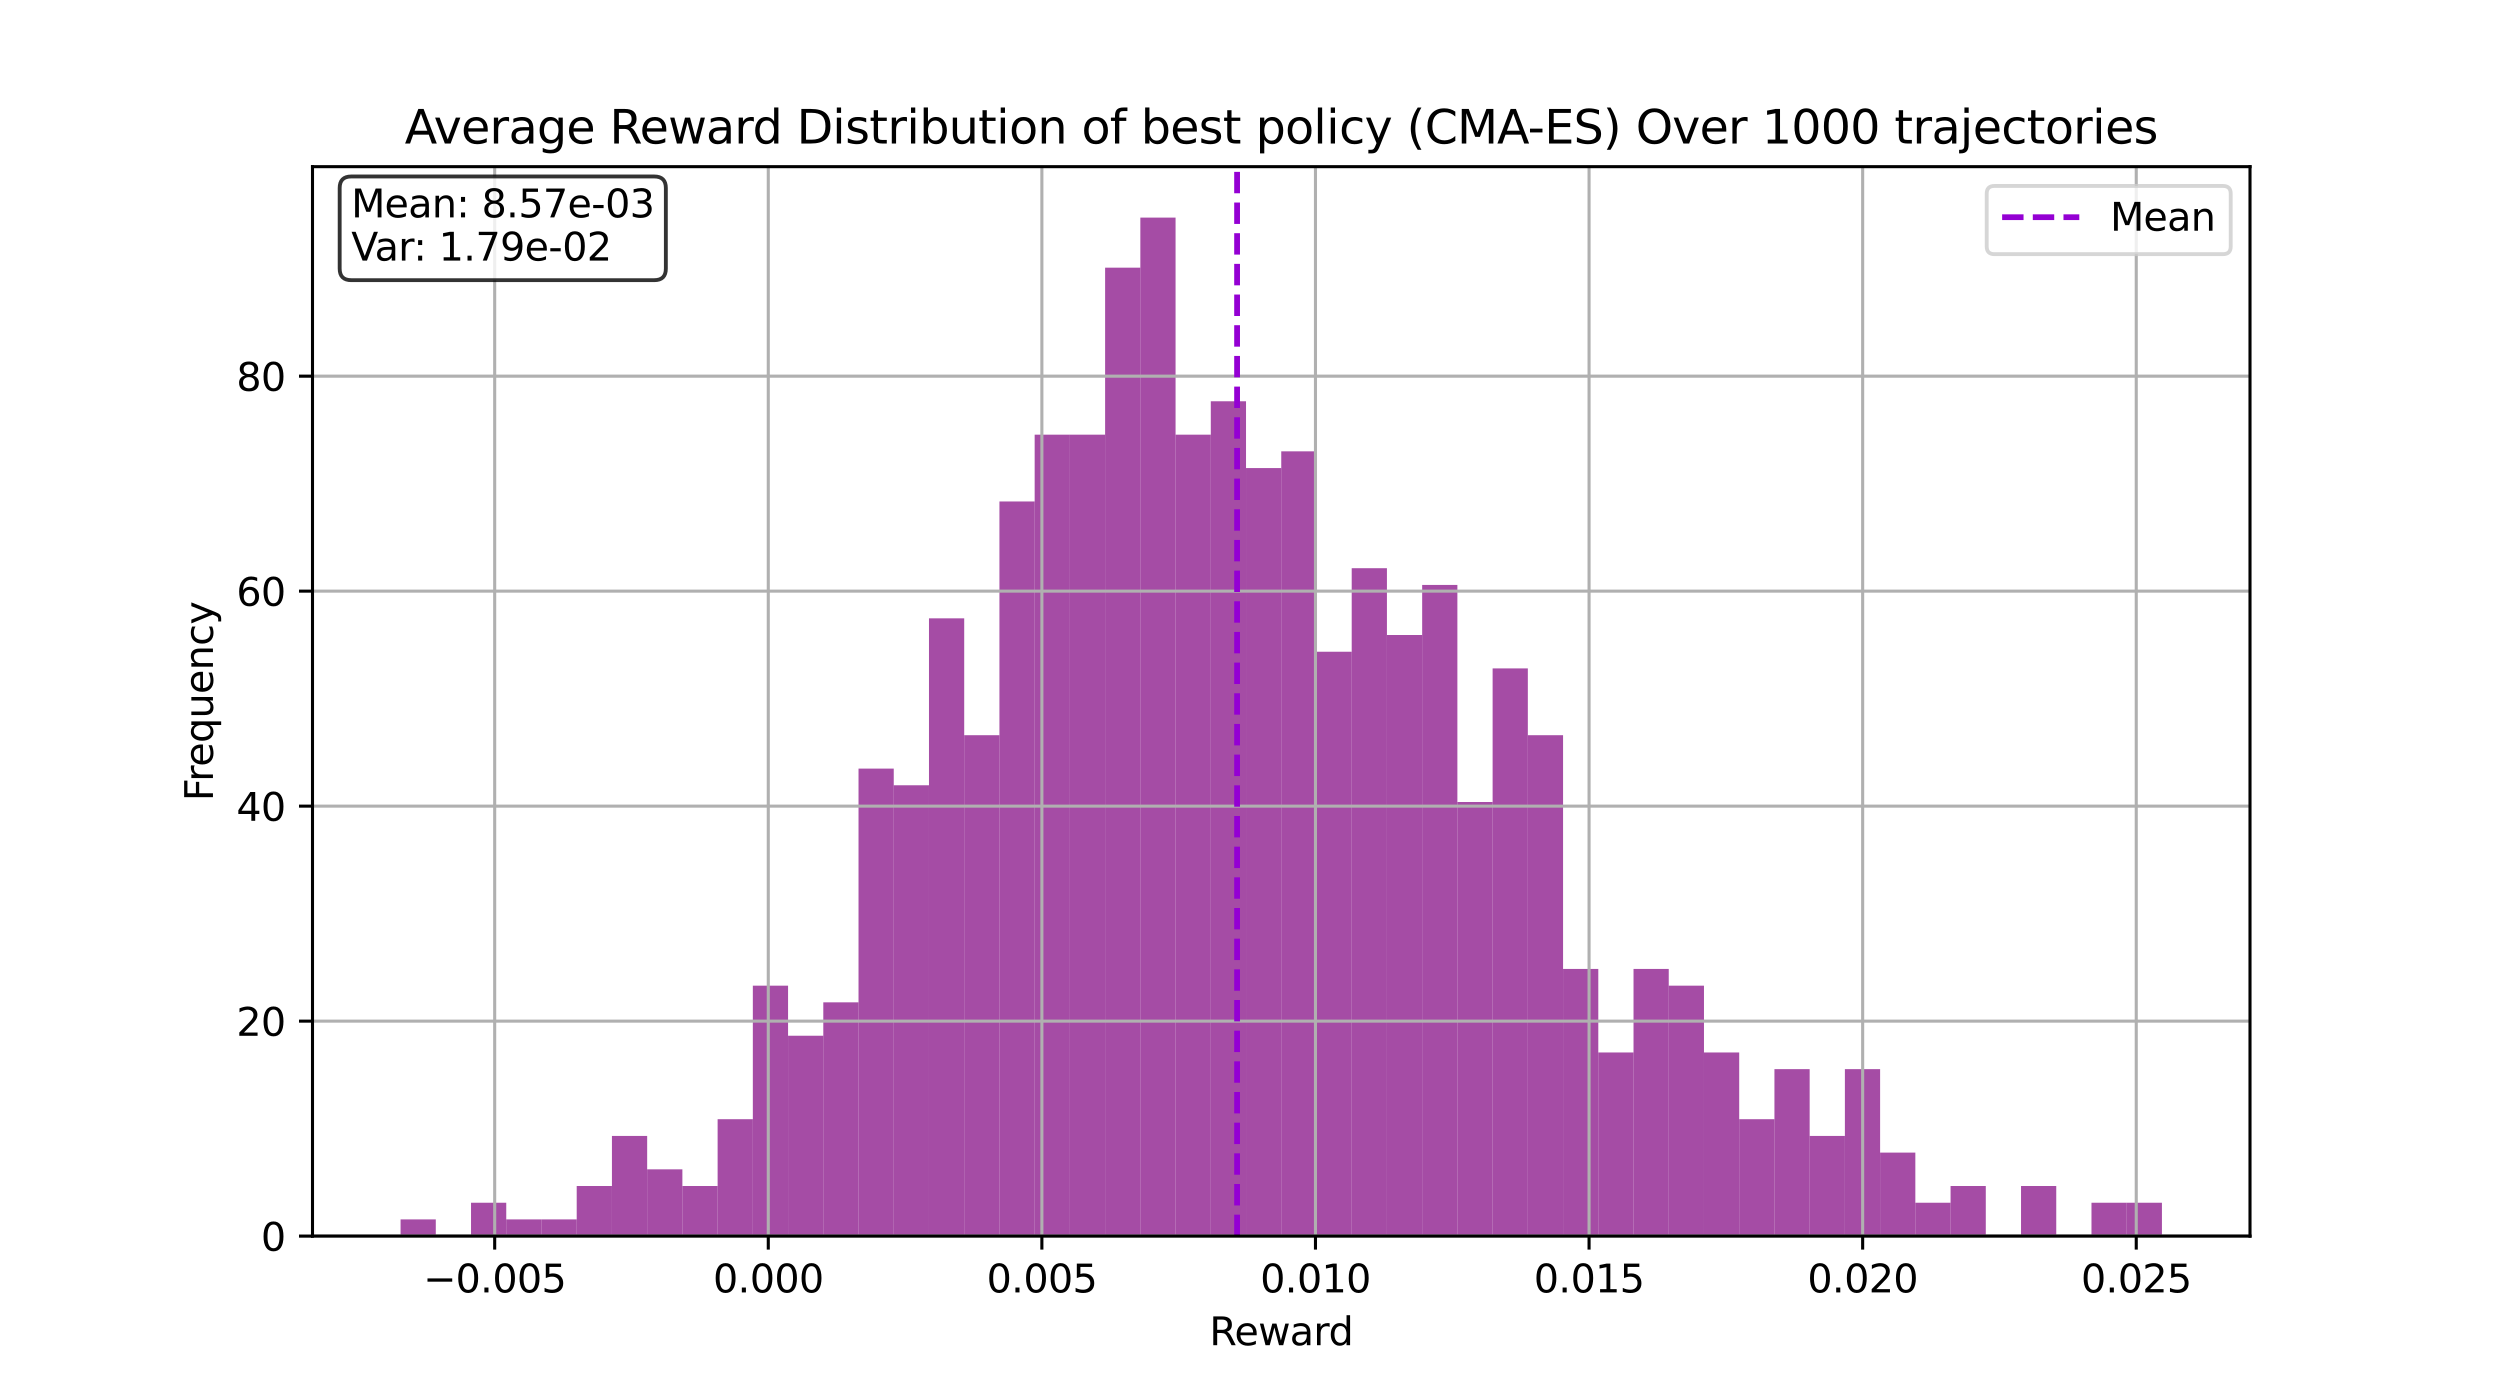 <?xml version="1.0" encoding="utf-8" standalone="no"?>
<!DOCTYPE svg PUBLIC "-//W3C//DTD SVG 1.1//EN"
  "http://www.w3.org/Graphics/SVG/1.1/DTD/svg11.dtd">
<svg xmlns:xlink="http://www.w3.org/1999/xlink" width="648pt" height="360pt" viewBox="0 0 648 360" xmlns="http://www.w3.org/2000/svg" version="1.1">
 <defs>
  <style type="text/css">*{stroke-linejoin: round; stroke-linecap: butt}</style>
 </defs>
 <g id="figure_1">
  <g id="patch_1">
   <path d="M 0 360 
L 648 360 
L 648 0 
L 0 0 
z
" style="fill: #ffffff"/>
  </g>
  <g id="axes_1">
   <g id="patch_2">
    <path d="M 81 320.4 
L 583.2 320.4 
L 583.2 43.2 
L 81 43.2 
z
" style="fill: #ffffff"/>
   </g>
   <g id="patch_3">
    <path d="M 103.827 320.4 
L 112.958 320.4 
L 112.958 316.072 
L 103.827 316.072 
z
" clip-path="url(#p403014d0c7)" style="fill: #800080; opacity: 0.7"/>
   </g>
   <g id="patch_4">
    <path d="M 112.958 320.4 
L 122.089 320.4 
L 122.089 320.4 
L 112.958 320.4 
z
" clip-path="url(#p403014d0c7)" style="fill: #800080; opacity: 0.7"/>
   </g>
   <g id="patch_5">
    <path d="M 122.089 320.4 
L 131.22 320.4 
L 131.22 311.744 
L 122.089 311.744 
z
" clip-path="url(#p403014d0c7)" style="fill: #800080; opacity: 0.7"/>
   </g>
   <g id="patch_6">
    <path d="M 131.22 320.4 
L 140.351 320.4 
L 140.351 316.072 
L 131.22 316.072 
z
" clip-path="url(#p403014d0c7)" style="fill: #800080; opacity: 0.7"/>
   </g>
   <g id="patch_7">
    <path d="M 140.351 320.4 
L 149.482 320.4 
L 149.482 316.072 
L 140.351 316.072 
z
" clip-path="url(#p403014d0c7)" style="fill: #800080; opacity: 0.7"/>
   </g>
   <g id="patch_8">
    <path d="M 149.482 320.4 
L 158.613 320.4 
L 158.613 307.416 
L 149.482 307.416 
z
" clip-path="url(#p403014d0c7)" style="fill: #800080; opacity: 0.7"/>
   </g>
   <g id="patch_9">
    <path d="M 158.613 320.4 
L 167.744 320.4 
L 167.744 294.433 
L 158.613 294.433 
z
" clip-path="url(#p403014d0c7)" style="fill: #800080; opacity: 0.7"/>
   </g>
   <g id="patch_10">
    <path d="M 167.744 320.4 
L 176.875 320.4 
L 176.875 303.089 
L 167.744 303.089 
z
" clip-path="url(#p403014d0c7)" style="fill: #800080; opacity: 0.7"/>
   </g>
   <g id="patch_11">
    <path d="M 176.875 320.4 
L 186.005 320.4 
L 186.005 307.416 
L 176.875 307.416 
z
" clip-path="url(#p403014d0c7)" style="fill: #800080; opacity: 0.7"/>
   </g>
   <g id="patch_12">
    <path d="M 186.005 320.4 
L 195.136 320.4 
L 195.136 290.105 
L 186.005 290.105 
z
" clip-path="url(#p403014d0c7)" style="fill: #800080; opacity: 0.7"/>
   </g>
   <g id="patch_13">
    <path d="M 195.136 320.4 
L 204.267 320.4 
L 204.267 255.482 
L 195.136 255.482 
z
" clip-path="url(#p403014d0c7)" style="fill: #800080; opacity: 0.7"/>
   </g>
   <g id="patch_14">
    <path d="M 204.267 320.4 
L 213.398 320.4 
L 213.398 268.466 
L 204.267 268.466 
z
" clip-path="url(#p403014d0c7)" style="fill: #800080; opacity: 0.7"/>
   </g>
   <g id="patch_15">
    <path d="M 213.398 320.4 
L 222.529 320.4 
L 222.529 259.81 
L 213.398 259.81 
z
" clip-path="url(#p403014d0c7)" style="fill: #800080; opacity: 0.7"/>
   </g>
   <g id="patch_16">
    <path d="M 222.529 320.4 
L 231.66 320.4 
L 231.66 199.22 
L 222.529 199.22 
z
" clip-path="url(#p403014d0c7)" style="fill: #800080; opacity: 0.7"/>
   </g>
   <g id="patch_17">
    <path d="M 231.66 320.4 
L 240.791 320.4 
L 240.791 203.548 
L 231.66 203.548 
z
" clip-path="url(#p403014d0c7)" style="fill: #800080; opacity: 0.7"/>
   </g>
   <g id="patch_18">
    <path d="M 240.791 320.4 
L 249.922 320.4 
L 249.922 160.269 
L 240.791 160.269 
z
" clip-path="url(#p403014d0c7)" style="fill: #800080; opacity: 0.7"/>
   </g>
   <g id="patch_19">
    <path d="M 249.922 320.4 
L 259.053 320.4 
L 259.053 190.564 
L 249.922 190.564 
z
" clip-path="url(#p403014d0c7)" style="fill: #800080; opacity: 0.7"/>
   </g>
   <g id="patch_20">
    <path d="M 259.053 320.4 
L 268.184 320.4 
L 268.184 129.974 
L 259.053 129.974 
z
" clip-path="url(#p403014d0c7)" style="fill: #800080; opacity: 0.7"/>
   </g>
   <g id="patch_21">
    <path d="M 268.184 320.4 
L 277.315 320.4 
L 277.315 112.662 
L 268.184 112.662 
z
" clip-path="url(#p403014d0c7)" style="fill: #800080; opacity: 0.7"/>
   </g>
   <g id="patch_22">
    <path d="M 277.315 320.4 
L 286.445 320.4 
L 286.445 112.662 
L 277.315 112.662 
z
" clip-path="url(#p403014d0c7)" style="fill: #800080; opacity: 0.7"/>
   </g>
   <g id="patch_23">
    <path d="M 286.445 320.4 
L 295.576 320.4 
L 295.576 69.384 
L 286.445 69.384 
z
" clip-path="url(#p403014d0c7)" style="fill: #800080; opacity: 0.7"/>
   </g>
   <g id="patch_24">
    <path d="M 295.576 320.4 
L 304.707 320.4 
L 304.707 56.4 
L 295.576 56.4 
z
" clip-path="url(#p403014d0c7)" style="fill: #800080; opacity: 0.7"/>
   </g>
   <g id="patch_25">
    <path d="M 304.707 320.4 
L 313.838 320.4 
L 313.838 112.662 
L 304.707 112.662 
z
" clip-path="url(#p403014d0c7)" style="fill: #800080; opacity: 0.7"/>
   </g>
   <g id="patch_26">
    <path d="M 313.838 320.4 
L 322.969 320.4 
L 322.969 104.007 
L 313.838 104.007 
z
" clip-path="url(#p403014d0c7)" style="fill: #800080; opacity: 0.7"/>
   </g>
   <g id="patch_27">
    <path d="M 322.969 320.4 
L 332.1 320.4 
L 332.1 121.318 
L 322.969 121.318 
z
" clip-path="url(#p403014d0c7)" style="fill: #800080; opacity: 0.7"/>
   </g>
   <g id="patch_28">
    <path d="M 332.1 320.4 
L 341.231 320.4 
L 341.231 116.99 
L 332.1 116.99 
z
" clip-path="url(#p403014d0c7)" style="fill: #800080; opacity: 0.7"/>
   </g>
   <g id="patch_29">
    <path d="M 341.231 320.4 
L 350.362 320.4 
L 350.362 168.925 
L 341.231 168.925 
z
" clip-path="url(#p403014d0c7)" style="fill: #800080; opacity: 0.7"/>
   </g>
   <g id="patch_30">
    <path d="M 350.362 320.4 
L 359.493 320.4 
L 359.493 147.285 
L 350.362 147.285 
z
" clip-path="url(#p403014d0c7)" style="fill: #800080; opacity: 0.7"/>
   </g>
   <g id="patch_31">
    <path d="M 359.493 320.4 
L 368.624 320.4 
L 368.624 164.597 
L 359.493 164.597 
z
" clip-path="url(#p403014d0c7)" style="fill: #800080; opacity: 0.7"/>
   </g>
   <g id="patch_32">
    <path d="M 368.624 320.4 
L 377.755 320.4 
L 377.755 151.613 
L 368.624 151.613 
z
" clip-path="url(#p403014d0c7)" style="fill: #800080; opacity: 0.7"/>
   </g>
   <g id="patch_33">
    <path d="M 377.755 320.4 
L 386.885 320.4 
L 386.885 207.875 
L 377.755 207.875 
z
" clip-path="url(#p403014d0c7)" style="fill: #800080; opacity: 0.7"/>
   </g>
   <g id="patch_34">
    <path d="M 386.885 320.4 
L 396.016 320.4 
L 396.016 173.252 
L 386.885 173.252 
z
" clip-path="url(#p403014d0c7)" style="fill: #800080; opacity: 0.7"/>
   </g>
   <g id="patch_35">
    <path d="M 396.016 320.4 
L 405.147 320.4 
L 405.147 190.564 
L 396.016 190.564 
z
" clip-path="url(#p403014d0c7)" style="fill: #800080; opacity: 0.7"/>
   </g>
   <g id="patch_36">
    <path d="M 405.147 320.4 
L 414.278 320.4 
L 414.278 251.154 
L 405.147 251.154 
z
" clip-path="url(#p403014d0c7)" style="fill: #800080; opacity: 0.7"/>
   </g>
   <g id="patch_37">
    <path d="M 414.278 320.4 
L 423.409 320.4 
L 423.409 272.793 
L 414.278 272.793 
z
" clip-path="url(#p403014d0c7)" style="fill: #800080; opacity: 0.7"/>
   </g>
   <g id="patch_38">
    <path d="M 423.409 320.4 
L 432.54 320.4 
L 432.54 251.154 
L 423.409 251.154 
z
" clip-path="url(#p403014d0c7)" style="fill: #800080; opacity: 0.7"/>
   </g>
   <g id="patch_39">
    <path d="M 432.54 320.4 
L 441.671 320.4 
L 441.671 255.482 
L 432.54 255.482 
z
" clip-path="url(#p403014d0c7)" style="fill: #800080; opacity: 0.7"/>
   </g>
   <g id="patch_40">
    <path d="M 441.671 320.4 
L 450.802 320.4 
L 450.802 272.793 
L 441.671 272.793 
z
" clip-path="url(#p403014d0c7)" style="fill: #800080; opacity: 0.7"/>
   </g>
   <g id="patch_41">
    <path d="M 450.802 320.4 
L 459.933 320.4 
L 459.933 290.105 
L 450.802 290.105 
z
" clip-path="url(#p403014d0c7)" style="fill: #800080; opacity: 0.7"/>
   </g>
   <g id="patch_42">
    <path d="M 459.933 320.4 
L 469.064 320.4 
L 469.064 277.121 
L 459.933 277.121 
z
" clip-path="url(#p403014d0c7)" style="fill: #800080; opacity: 0.7"/>
   </g>
   <g id="patch_43">
    <path d="M 469.064 320.4 
L 478.195 320.4 
L 478.195 294.433 
L 469.064 294.433 
z
" clip-path="url(#p403014d0c7)" style="fill: #800080; opacity: 0.7"/>
   </g>
   <g id="patch_44">
    <path d="M 478.195 320.4 
L 487.325 320.4 
L 487.325 277.121 
L 478.195 277.121 
z
" clip-path="url(#p403014d0c7)" style="fill: #800080; opacity: 0.7"/>
   </g>
   <g id="patch_45">
    <path d="M 487.325 320.4 
L 496.456 320.4 
L 496.456 298.761 
L 487.325 298.761 
z
" clip-path="url(#p403014d0c7)" style="fill: #800080; opacity: 0.7"/>
   </g>
   <g id="patch_46">
    <path d="M 496.456 320.4 
L 505.587 320.4 
L 505.587 311.744 
L 496.456 311.744 
z
" clip-path="url(#p403014d0c7)" style="fill: #800080; opacity: 0.7"/>
   </g>
   <g id="patch_47">
    <path d="M 505.587 320.4 
L 514.718 320.4 
L 514.718 307.416 
L 505.587 307.416 
z
" clip-path="url(#p403014d0c7)" style="fill: #800080; opacity: 0.7"/>
   </g>
   <g id="patch_48">
    <path d="M 514.718 320.4 
L 523.849 320.4 
L 523.849 320.4 
L 514.718 320.4 
z
" clip-path="url(#p403014d0c7)" style="fill: #800080; opacity: 0.7"/>
   </g>
   <g id="patch_49">
    <path d="M 523.849 320.4 
L 532.98 320.4 
L 532.98 307.416 
L 523.849 307.416 
z
" clip-path="url(#p403014d0c7)" style="fill: #800080; opacity: 0.7"/>
   </g>
   <g id="patch_50">
    <path d="M 532.98 320.4 
L 542.111 320.4 
L 542.111 320.4 
L 532.98 320.4 
z
" clip-path="url(#p403014d0c7)" style="fill: #800080; opacity: 0.7"/>
   </g>
   <g id="patch_51">
    <path d="M 542.111 320.4 
L 551.242 320.4 
L 551.242 311.744 
L 542.111 311.744 
z
" clip-path="url(#p403014d0c7)" style="fill: #800080; opacity: 0.7"/>
   </g>
   <g id="patch_52">
    <path d="M 551.242 320.4 
L 560.373 320.4 
L 560.373 311.744 
L 551.242 311.744 
z
" clip-path="url(#p403014d0c7)" style="fill: #800080; opacity: 0.7"/>
   </g>
   <g id="matplotlib.axis_1">
    <g id="xtick_1">
     <g id="line2d_1">
      <path d="M 128.223 320.4 
L 128.223 43.2 
" clip-path="url(#p403014d0c7)" style="fill: none; stroke: #b0b0b0; stroke-width: 0.8; stroke-linecap: square"/>
     </g>
     <g id="line2d_2">
      <defs>
       <path id="m06fd054fc5" d="M 0 0 
L 0 3.5 
" style="stroke: #000000; stroke-width: 0.8"/>
      </defs>
      <g>
       <use xlink:href="#m06fd054fc5" x="128.223" y="320.4" style="stroke: #000000; stroke-width: 0.8"/>
      </g>
     </g>
     <g id="text_1">
      <!-- −0.005 -->
      <g transform="translate(109.719 334.998) scale(0.1 -0.1)">
       <defs>
        <path id="DejaVuSans-2212" d="M 678 2272 
L 4684 2272 
L 4684 1741 
L 678 1741 
L 678 2272 
z
" transform="scale(0.016)"/>
        <path id="DejaVuSans-30" d="M 2034 4250 
Q 1547 4250 1301 3770 
Q 1056 3291 1056 2328 
Q 1056 1369 1301 889 
Q 1547 409 2034 409 
Q 2525 409 2770 889 
Q 3016 1369 3016 2328 
Q 3016 3291 2770 3770 
Q 2525 4250 2034 4250 
z
M 2034 4750 
Q 2819 4750 3233 4129 
Q 3647 3509 3647 2328 
Q 3647 1150 3233 529 
Q 2819 -91 2034 -91 
Q 1250 -91 836 529 
Q 422 1150 422 2328 
Q 422 3509 836 4129 
Q 1250 4750 2034 4750 
z
" transform="scale(0.016)"/>
        <path id="DejaVuSans-2e" d="M 684 794 
L 1344 794 
L 1344 0 
L 684 0 
L 684 794 
z
" transform="scale(0.016)"/>
        <path id="DejaVuSans-35" d="M 691 4666 
L 3169 4666 
L 3169 4134 
L 1269 4134 
L 1269 2991 
Q 1406 3038 1543 3061 
Q 1681 3084 1819 3084 
Q 2600 3084 3056 2656 
Q 3513 2228 3513 1497 
Q 3513 744 3044 326 
Q 2575 -91 1722 -91 
Q 1428 -91 1123 -41 
Q 819 9 494 109 
L 494 744 
Q 775 591 1075 516 
Q 1375 441 1709 441 
Q 2250 441 2565 725 
Q 2881 1009 2881 1497 
Q 2881 1984 2565 2268 
Q 2250 2553 1709 2553 
Q 1456 2553 1204 2497 
Q 953 2441 691 2322 
L 691 4666 
z
" transform="scale(0.016)"/>
       </defs>
       <use xlink:href="#DejaVuSans-2212"/>
       <use xlink:href="#DejaVuSans-30" transform="translate(83.789 0)"/>
       <use xlink:href="#DejaVuSans-2e" transform="translate(147.412 0)"/>
       <use xlink:href="#DejaVuSans-30" transform="translate(179.199 0)"/>
       <use xlink:href="#DejaVuSans-30" transform="translate(242.822 0)"/>
       <use xlink:href="#DejaVuSans-35" transform="translate(306.445 0)"/>
      </g>
     </g>
    </g>
    <g id="xtick_2">
     <g id="line2d_3">
      <path d="M 199.139 320.4 
L 199.139 43.2 
" clip-path="url(#p403014d0c7)" style="fill: none; stroke: #b0b0b0; stroke-width: 0.8; stroke-linecap: square"/>
     </g>
     <g id="line2d_4">
      <g>
       <use xlink:href="#m06fd054fc5" x="199.139" y="320.4" style="stroke: #000000; stroke-width: 0.8"/>
      </g>
     </g>
     <g id="text_2">
      <!-- 0.000 -->
      <g transform="translate(184.825 334.998) scale(0.1 -0.1)">
       <use xlink:href="#DejaVuSans-30"/>
       <use xlink:href="#DejaVuSans-2e" transform="translate(63.623 0)"/>
       <use xlink:href="#DejaVuSans-30" transform="translate(95.41 0)"/>
       <use xlink:href="#DejaVuSans-30" transform="translate(159.033 0)"/>
       <use xlink:href="#DejaVuSans-30" transform="translate(222.656 0)"/>
      </g>
     </g>
    </g>
    <g id="xtick_3">
     <g id="line2d_5">
      <path d="M 270.054 320.4 
L 270.054 43.2 
" clip-path="url(#p403014d0c7)" style="fill: none; stroke: #b0b0b0; stroke-width: 0.8; stroke-linecap: square"/>
     </g>
     <g id="line2d_6">
      <g>
       <use xlink:href="#m06fd054fc5" x="270.054" y="320.4" style="stroke: #000000; stroke-width: 0.8"/>
      </g>
     </g>
     <g id="text_3">
      <!-- 0.005 -->
      <g transform="translate(255.74 334.998) scale(0.1 -0.1)">
       <use xlink:href="#DejaVuSans-30"/>
       <use xlink:href="#DejaVuSans-2e" transform="translate(63.623 0)"/>
       <use xlink:href="#DejaVuSans-30" transform="translate(95.41 0)"/>
       <use xlink:href="#DejaVuSans-30" transform="translate(159.033 0)"/>
       <use xlink:href="#DejaVuSans-35" transform="translate(222.656 0)"/>
      </g>
     </g>
    </g>
    <g id="xtick_4">
     <g id="line2d_7">
      <path d="M 340.97 320.4 
L 340.97 43.2 
" clip-path="url(#p403014d0c7)" style="fill: none; stroke: #b0b0b0; stroke-width: 0.8; stroke-linecap: square"/>
     </g>
     <g id="line2d_8">
      <g>
       <use xlink:href="#m06fd054fc5" x="340.97" y="320.4" style="stroke: #000000; stroke-width: 0.8"/>
      </g>
     </g>
     <g id="text_4">
      <!-- 0.010 -->
      <g transform="translate(326.656 334.998) scale(0.1 -0.1)">
       <defs>
        <path id="DejaVuSans-31" d="M 794 531 
L 1825 531 
L 1825 4091 
L 703 3866 
L 703 4441 
L 1819 4666 
L 2450 4666 
L 2450 531 
L 3481 531 
L 3481 0 
L 794 0 
L 794 531 
z
" transform="scale(0.016)"/>
       </defs>
       <use xlink:href="#DejaVuSans-30"/>
       <use xlink:href="#DejaVuSans-2e" transform="translate(63.623 0)"/>
       <use xlink:href="#DejaVuSans-30" transform="translate(95.41 0)"/>
       <use xlink:href="#DejaVuSans-31" transform="translate(159.033 0)"/>
       <use xlink:href="#DejaVuSans-30" transform="translate(222.656 0)"/>
      </g>
     </g>
    </g>
    <g id="xtick_5">
     <g id="line2d_9">
      <path d="M 411.885 320.4 
L 411.885 43.2 
" clip-path="url(#p403014d0c7)" style="fill: none; stroke: #b0b0b0; stroke-width: 0.8; stroke-linecap: square"/>
     </g>
     <g id="line2d_10">
      <g>
       <use xlink:href="#m06fd054fc5" x="411.885" y="320.4" style="stroke: #000000; stroke-width: 0.8"/>
      </g>
     </g>
     <g id="text_5">
      <!-- 0.015 -->
      <g transform="translate(397.571 334.998) scale(0.1 -0.1)">
       <use xlink:href="#DejaVuSans-30"/>
       <use xlink:href="#DejaVuSans-2e" transform="translate(63.623 0)"/>
       <use xlink:href="#DejaVuSans-30" transform="translate(95.41 0)"/>
       <use xlink:href="#DejaVuSans-31" transform="translate(159.033 0)"/>
       <use xlink:href="#DejaVuSans-35" transform="translate(222.656 0)"/>
      </g>
     </g>
    </g>
    <g id="xtick_6">
     <g id="line2d_11">
      <path d="M 482.801 320.4 
L 482.801 43.2 
" clip-path="url(#p403014d0c7)" style="fill: none; stroke: #b0b0b0; stroke-width: 0.8; stroke-linecap: square"/>
     </g>
     <g id="line2d_12">
      <g>
       <use xlink:href="#m06fd054fc5" x="482.801" y="320.4" style="stroke: #000000; stroke-width: 0.8"/>
      </g>
     </g>
     <g id="text_6">
      <!-- 0.020 -->
      <g transform="translate(468.487 334.998) scale(0.1 -0.1)">
       <defs>
        <path id="DejaVuSans-32" d="M 1228 531 
L 3431 531 
L 3431 0 
L 469 0 
L 469 531 
Q 828 903 1448 1529 
Q 2069 2156 2228 2338 
Q 2531 2678 2651 2914 
Q 2772 3150 2772 3378 
Q 2772 3750 2511 3984 
Q 2250 4219 1831 4219 
Q 1534 4219 1204 4116 
Q 875 4013 500 3803 
L 500 4441 
Q 881 4594 1212 4672 
Q 1544 4750 1819 4750 
Q 2544 4750 2975 4387 
Q 3406 4025 3406 3419 
Q 3406 3131 3298 2873 
Q 3191 2616 2906 2266 
Q 2828 2175 2409 1742 
Q 1991 1309 1228 531 
z
" transform="scale(0.016)"/>
       </defs>
       <use xlink:href="#DejaVuSans-30"/>
       <use xlink:href="#DejaVuSans-2e" transform="translate(63.623 0)"/>
       <use xlink:href="#DejaVuSans-30" transform="translate(95.41 0)"/>
       <use xlink:href="#DejaVuSans-32" transform="translate(159.033 0)"/>
       <use xlink:href="#DejaVuSans-30" transform="translate(222.656 0)"/>
      </g>
     </g>
    </g>
    <g id="xtick_7">
     <g id="line2d_13">
      <path d="M 553.716 320.4 
L 553.716 43.2 
" clip-path="url(#p403014d0c7)" style="fill: none; stroke: #b0b0b0; stroke-width: 0.8; stroke-linecap: square"/>
     </g>
     <g id="line2d_14">
      <g>
       <use xlink:href="#m06fd054fc5" x="553.716" y="320.4" style="stroke: #000000; stroke-width: 0.8"/>
      </g>
     </g>
     <g id="text_7">
      <!-- 0.025 -->
      <g transform="translate(539.402 334.998) scale(0.1 -0.1)">
       <use xlink:href="#DejaVuSans-30"/>
       <use xlink:href="#DejaVuSans-2e" transform="translate(63.623 0)"/>
       <use xlink:href="#DejaVuSans-30" transform="translate(95.41 0)"/>
       <use xlink:href="#DejaVuSans-32" transform="translate(159.033 0)"/>
       <use xlink:href="#DejaVuSans-35" transform="translate(222.656 0)"/>
      </g>
     </g>
    </g>
    <g id="text_8">
     <!-- Reward -->
     <g transform="translate(313.479 348.677) scale(0.1 -0.1)">
      <defs>
       <path id="DejaVuSans-52" d="M 2841 2188 
Q 3044 2119 3236 1894 
Q 3428 1669 3622 1275 
L 4263 0 
L 3584 0 
L 2988 1197 
Q 2756 1666 2539 1819 
Q 2322 1972 1947 1972 
L 1259 1972 
L 1259 0 
L 628 0 
L 628 4666 
L 2053 4666 
Q 2853 4666 3247 4331 
Q 3641 3997 3641 3322 
Q 3641 2881 3436 2590 
Q 3231 2300 2841 2188 
z
M 1259 4147 
L 1259 2491 
L 2053 2491 
Q 2509 2491 2742 2702 
Q 2975 2913 2975 3322 
Q 2975 3731 2742 3939 
Q 2509 4147 2053 4147 
L 1259 4147 
z
" transform="scale(0.016)"/>
       <path id="DejaVuSans-65" d="M 3597 1894 
L 3597 1613 
L 953 1613 
Q 991 1019 1311 708 
Q 1631 397 2203 397 
Q 2534 397 2845 478 
Q 3156 559 3463 722 
L 3463 178 
Q 3153 47 2828 -22 
Q 2503 -91 2169 -91 
Q 1331 -91 842 396 
Q 353 884 353 1716 
Q 353 2575 817 3079 
Q 1281 3584 2069 3584 
Q 2775 3584 3186 3129 
Q 3597 2675 3597 1894 
z
M 3022 2063 
Q 3016 2534 2758 2815 
Q 2500 3097 2075 3097 
Q 1594 3097 1305 2825 
Q 1016 2553 972 2059 
L 3022 2063 
z
" transform="scale(0.016)"/>
       <path id="DejaVuSans-77" d="M 269 3500 
L 844 3500 
L 1563 769 
L 2278 3500 
L 2956 3500 
L 3675 769 
L 4391 3500 
L 4966 3500 
L 4050 0 
L 3372 0 
L 2619 2869 
L 1863 0 
L 1184 0 
L 269 3500 
z
" transform="scale(0.016)"/>
       <path id="DejaVuSans-61" d="M 2194 1759 
Q 1497 1759 1228 1600 
Q 959 1441 959 1056 
Q 959 750 1161 570 
Q 1363 391 1709 391 
Q 2188 391 2477 730 
Q 2766 1069 2766 1631 
L 2766 1759 
L 2194 1759 
z
M 3341 1997 
L 3341 0 
L 2766 0 
L 2766 531 
Q 2569 213 2275 61 
Q 1981 -91 1556 -91 
Q 1019 -91 701 211 
Q 384 513 384 1019 
Q 384 1609 779 1909 
Q 1175 2209 1959 2209 
L 2766 2209 
L 2766 2266 
Q 2766 2663 2505 2880 
Q 2244 3097 1772 3097 
Q 1472 3097 1187 3025 
Q 903 2953 641 2809 
L 641 3341 
Q 956 3463 1253 3523 
Q 1550 3584 1831 3584 
Q 2591 3584 2966 3190 
Q 3341 2797 3341 1997 
z
" transform="scale(0.016)"/>
       <path id="DejaVuSans-72" d="M 2631 2963 
Q 2534 3019 2420 3045 
Q 2306 3072 2169 3072 
Q 1681 3072 1420 2755 
Q 1159 2438 1159 1844 
L 1159 0 
L 581 0 
L 581 3500 
L 1159 3500 
L 1159 2956 
Q 1341 3275 1631 3429 
Q 1922 3584 2338 3584 
Q 2397 3584 2469 3576 
Q 2541 3569 2628 3553 
L 2631 2963 
z
" transform="scale(0.016)"/>
       <path id="DejaVuSans-64" d="M 2906 2969 
L 2906 4863 
L 3481 4863 
L 3481 0 
L 2906 0 
L 2906 525 
Q 2725 213 2448 61 
Q 2172 -91 1784 -91 
Q 1150 -91 751 415 
Q 353 922 353 1747 
Q 353 2572 751 3078 
Q 1150 3584 1784 3584 
Q 2172 3584 2448 3432 
Q 2725 3281 2906 2969 
z
M 947 1747 
Q 947 1113 1208 752 
Q 1469 391 1925 391 
Q 2381 391 2643 752 
Q 2906 1113 2906 1747 
Q 2906 2381 2643 2742 
Q 2381 3103 1925 3103 
Q 1469 3103 1208 2742 
Q 947 2381 947 1747 
z
" transform="scale(0.016)"/>
      </defs>
      <use xlink:href="#DejaVuSans-52"/>
      <use xlink:href="#DejaVuSans-65" transform="translate(64.982 0)"/>
      <use xlink:href="#DejaVuSans-77" transform="translate(126.506 0)"/>
      <use xlink:href="#DejaVuSans-61" transform="translate(208.293 0)"/>
      <use xlink:href="#DejaVuSans-72" transform="translate(269.572 0)"/>
      <use xlink:href="#DejaVuSans-64" transform="translate(308.936 0)"/>
     </g>
    </g>
   </g>
   <g id="matplotlib.axis_2">
    <g id="ytick_1">
     <g id="line2d_15">
      <path d="M 81 320.4 
L 583.2 320.4 
" clip-path="url(#p403014d0c7)" style="fill: none; stroke: #b0b0b0; stroke-width: 0.8; stroke-linecap: square"/>
     </g>
     <g id="line2d_16">
      <defs>
       <path id="m1f82b36db6" d="M 0 0 
L -3.5 0 
" style="stroke: #000000; stroke-width: 0.8"/>
      </defs>
      <g>
       <use xlink:href="#m1f82b36db6" x="81" y="320.4" style="stroke: #000000; stroke-width: 0.8"/>
      </g>
     </g>
     <g id="text_9">
      <!-- 0 -->
      <g transform="translate(67.638 324.199) scale(0.1 -0.1)">
       <use xlink:href="#DejaVuSans-30"/>
      </g>
     </g>
    </g>
    <g id="ytick_2">
     <g id="line2d_17">
      <path d="M 81 264.675 
L 583.2 264.675 
" clip-path="url(#p403014d0c7)" style="fill: none; stroke: #b0b0b0; stroke-width: 0.8; stroke-linecap: square"/>
     </g>
     <g id="line2d_18">
      <g>
       <use xlink:href="#m1f82b36db6" x="81" y="264.675" style="stroke: #000000; stroke-width: 0.8"/>
      </g>
     </g>
     <g id="text_10">
      <!-- 20 -->
      <g transform="translate(61.275 268.475) scale(0.1 -0.1)">
       <use xlink:href="#DejaVuSans-32"/>
       <use xlink:href="#DejaVuSans-30" transform="translate(63.623 0)"/>
      </g>
     </g>
    </g>
    <g id="ytick_3">
     <g id="line2d_19">
      <path d="M 81 208.951 
L 583.2 208.951 
" clip-path="url(#p403014d0c7)" style="fill: none; stroke: #b0b0b0; stroke-width: 0.8; stroke-linecap: square"/>
     </g>
     <g id="line2d_20">
      <g>
       <use xlink:href="#m1f82b36db6" x="81" y="208.951" style="stroke: #000000; stroke-width: 0.8"/>
      </g>
     </g>
     <g id="text_11">
      <!-- 40 -->
      <g transform="translate(61.275 212.75) scale(0.1 -0.1)">
       <defs>
        <path id="DejaVuSans-34" d="M 2419 4116 
L 825 1625 
L 2419 1625 
L 2419 4116 
z
M 2253 4666 
L 3047 4666 
L 3047 1625 
L 3713 1625 
L 3713 1100 
L 3047 1100 
L 3047 0 
L 2419 0 
L 2419 1100 
L 313 1100 
L 313 1709 
L 2253 4666 
z
" transform="scale(0.016)"/>
       </defs>
       <use xlink:href="#DejaVuSans-34"/>
       <use xlink:href="#DejaVuSans-30" transform="translate(63.623 0)"/>
      </g>
     </g>
    </g>
    <g id="ytick_4">
     <g id="line2d_21">
      <path d="M 81 153.226 
L 583.2 153.226 
" clip-path="url(#p403014d0c7)" style="fill: none; stroke: #b0b0b0; stroke-width: 0.8; stroke-linecap: square"/>
     </g>
     <g id="line2d_22">
      <g>
       <use xlink:href="#m1f82b36db6" x="81" y="153.226" style="stroke: #000000; stroke-width: 0.8"/>
      </g>
     </g>
     <g id="text_12">
      <!-- 60 -->
      <g transform="translate(61.275 157.025) scale(0.1 -0.1)">
       <defs>
        <path id="DejaVuSans-36" d="M 2113 2584 
Q 1688 2584 1439 2293 
Q 1191 2003 1191 1497 
Q 1191 994 1439 701 
Q 1688 409 2113 409 
Q 2538 409 2786 701 
Q 3034 994 3034 1497 
Q 3034 2003 2786 2293 
Q 2538 2584 2113 2584 
z
M 3366 4563 
L 3366 3988 
Q 3128 4100 2886 4159 
Q 2644 4219 2406 4219 
Q 1781 4219 1451 3797 
Q 1122 3375 1075 2522 
Q 1259 2794 1537 2939 
Q 1816 3084 2150 3084 
Q 2853 3084 3261 2657 
Q 3669 2231 3669 1497 
Q 3669 778 3244 343 
Q 2819 -91 2113 -91 
Q 1303 -91 875 529 
Q 447 1150 447 2328 
Q 447 3434 972 4092 
Q 1497 4750 2381 4750 
Q 2619 4750 2861 4703 
Q 3103 4656 3366 4563 
z
" transform="scale(0.016)"/>
       </defs>
       <use xlink:href="#DejaVuSans-36"/>
       <use xlink:href="#DejaVuSans-30" transform="translate(63.623 0)"/>
      </g>
     </g>
    </g>
    <g id="ytick_5">
     <g id="line2d_23">
      <path d="M 81 97.502 
L 583.2 97.502 
" clip-path="url(#p403014d0c7)" style="fill: none; stroke: #b0b0b0; stroke-width: 0.8; stroke-linecap: square"/>
     </g>
     <g id="line2d_24">
      <g>
       <use xlink:href="#m1f82b36db6" x="81" y="97.502" style="stroke: #000000; stroke-width: 0.8"/>
      </g>
     </g>
     <g id="text_13">
      <!-- 80 -->
      <g transform="translate(61.275 101.301) scale(0.1 -0.1)">
       <defs>
        <path id="DejaVuSans-38" d="M 2034 2216 
Q 1584 2216 1326 1975 
Q 1069 1734 1069 1313 
Q 1069 891 1326 650 
Q 1584 409 2034 409 
Q 2484 409 2743 651 
Q 3003 894 3003 1313 
Q 3003 1734 2745 1975 
Q 2488 2216 2034 2216 
z
M 1403 2484 
Q 997 2584 770 2862 
Q 544 3141 544 3541 
Q 544 4100 942 4425 
Q 1341 4750 2034 4750 
Q 2731 4750 3128 4425 
Q 3525 4100 3525 3541 
Q 3525 3141 3298 2862 
Q 3072 2584 2669 2484 
Q 3125 2378 3379 2068 
Q 3634 1759 3634 1313 
Q 3634 634 3220 271 
Q 2806 -91 2034 -91 
Q 1263 -91 848 271 
Q 434 634 434 1313 
Q 434 1759 690 2068 
Q 947 2378 1403 2484 
z
M 1172 3481 
Q 1172 3119 1398 2916 
Q 1625 2713 2034 2713 
Q 2441 2713 2670 2916 
Q 2900 3119 2900 3481 
Q 2900 3844 2670 4047 
Q 2441 4250 2034 4250 
Q 1625 4250 1398 4047 
Q 1172 3844 1172 3481 
z
" transform="scale(0.016)"/>
       </defs>
       <use xlink:href="#DejaVuSans-38"/>
       <use xlink:href="#DejaVuSans-30" transform="translate(63.623 0)"/>
      </g>
     </g>
    </g>
    <g id="text_14">
     <!-- Frequency -->
     <g transform="translate(55.195 207.63) rotate(-90) scale(0.1 -0.1)">
      <defs>
       <path id="DejaVuSans-46" d="M 628 4666 
L 3309 4666 
L 3309 4134 
L 1259 4134 
L 1259 2759 
L 3109 2759 
L 3109 2228 
L 1259 2228 
L 1259 0 
L 628 0 
L 628 4666 
z
" transform="scale(0.016)"/>
       <path id="DejaVuSans-71" d="M 947 1747 
Q 947 1113 1208 752 
Q 1469 391 1925 391 
Q 2381 391 2643 752 
Q 2906 1113 2906 1747 
Q 2906 2381 2643 2742 
Q 2381 3103 1925 3103 
Q 1469 3103 1208 2742 
Q 947 2381 947 1747 
z
M 2906 525 
Q 2725 213 2448 61 
Q 2172 -91 1784 -91 
Q 1150 -91 751 415 
Q 353 922 353 1747 
Q 353 2572 751 3078 
Q 1150 3584 1784 3584 
Q 2172 3584 2448 3432 
Q 2725 3281 2906 2969 
L 2906 3500 
L 3481 3500 
L 3481 -1331 
L 2906 -1331 
L 2906 525 
z
" transform="scale(0.016)"/>
       <path id="DejaVuSans-75" d="M 544 1381 
L 544 3500 
L 1119 3500 
L 1119 1403 
Q 1119 906 1312 657 
Q 1506 409 1894 409 
Q 2359 409 2629 706 
Q 2900 1003 2900 1516 
L 2900 3500 
L 3475 3500 
L 3475 0 
L 2900 0 
L 2900 538 
Q 2691 219 2414 64 
Q 2138 -91 1772 -91 
Q 1169 -91 856 284 
Q 544 659 544 1381 
z
M 1991 3584 
L 1991 3584 
z
" transform="scale(0.016)"/>
       <path id="DejaVuSans-6e" d="M 3513 2113 
L 3513 0 
L 2938 0 
L 2938 2094 
Q 2938 2591 2744 2837 
Q 2550 3084 2163 3084 
Q 1697 3084 1428 2787 
Q 1159 2491 1159 1978 
L 1159 0 
L 581 0 
L 581 3500 
L 1159 3500 
L 1159 2956 
Q 1366 3272 1645 3428 
Q 1925 3584 2291 3584 
Q 2894 3584 3203 3211 
Q 3513 2838 3513 2113 
z
" transform="scale(0.016)"/>
       <path id="DejaVuSans-63" d="M 3122 3366 
L 3122 2828 
Q 2878 2963 2633 3030 
Q 2388 3097 2138 3097 
Q 1578 3097 1268 2742 
Q 959 2388 959 1747 
Q 959 1106 1268 751 
Q 1578 397 2138 397 
Q 2388 397 2633 464 
Q 2878 531 3122 666 
L 3122 134 
Q 2881 22 2623 -34 
Q 2366 -91 2075 -91 
Q 1284 -91 818 406 
Q 353 903 353 1747 
Q 353 2603 823 3093 
Q 1294 3584 2113 3584 
Q 2378 3584 2631 3529 
Q 2884 3475 3122 3366 
z
" transform="scale(0.016)"/>
       <path id="DejaVuSans-79" d="M 2059 -325 
Q 1816 -950 1584 -1140 
Q 1353 -1331 966 -1331 
L 506 -1331 
L 506 -850 
L 844 -850 
Q 1081 -850 1212 -737 
Q 1344 -625 1503 -206 
L 1606 56 
L 191 3500 
L 800 3500 
L 1894 763 
L 2988 3500 
L 3597 3500 
L 2059 -325 
z
" transform="scale(0.016)"/>
      </defs>
      <use xlink:href="#DejaVuSans-46"/>
      <use xlink:href="#DejaVuSans-72" transform="translate(50.27 0)"/>
      <use xlink:href="#DejaVuSans-65" transform="translate(89.133 0)"/>
      <use xlink:href="#DejaVuSans-71" transform="translate(150.656 0)"/>
      <use xlink:href="#DejaVuSans-75" transform="translate(214.133 0)"/>
      <use xlink:href="#DejaVuSans-65" transform="translate(277.512 0)"/>
      <use xlink:href="#DejaVuSans-6e" transform="translate(339.035 0)"/>
      <use xlink:href="#DejaVuSans-63" transform="translate(402.414 0)"/>
      <use xlink:href="#DejaVuSans-79" transform="translate(457.395 0)"/>
     </g>
    </g>
   </g>
   <g id="line2d_25">
    <path d="M 320.654 320.4 
L 320.654 43.2 
" clip-path="url(#p403014d0c7)" style="fill: none; stroke-dasharray: 5.55,2.4; stroke-dashoffset: 0; stroke: #9400d3; stroke-width: 1.5"/>
   </g>
   <g id="patch_53">
    <path d="M 81 320.4 
L 81 43.2 
" style="fill: none; stroke: #000000; stroke-width: 0.8; stroke-linejoin: miter; stroke-linecap: square"/>
   </g>
   <g id="patch_54">
    <path d="M 583.2 320.4 
L 583.2 43.2 
" style="fill: none; stroke: #000000; stroke-width: 0.8; stroke-linejoin: miter; stroke-linecap: square"/>
   </g>
   <g id="patch_55">
    <path d="M 81 320.4 
L 583.2 320.4 
" style="fill: none; stroke: #000000; stroke-width: 0.8; stroke-linejoin: miter; stroke-linecap: square"/>
   </g>
   <g id="patch_56">
    <path d="M 81 43.2 
L 583.2 43.2 
" style="fill: none; stroke: #000000; stroke-width: 0.8; stroke-linejoin: miter; stroke-linecap: square"/>
   </g>
   <g id="text_15">
    <g id="patch_57">
     <path d="M 91.044 72.62 
L 169.589 72.62 
Q 172.589 72.62 172.589 69.62 
L 172.589 48.744 
Q 172.589 45.744 169.589 45.744 
L 91.044 45.744 
Q 88.044 45.744 88.044 48.744 
L 88.044 69.62 
Q 88.044 72.62 91.044 72.62 
z
" style="fill: #ffffff; opacity: 0.8; stroke: #000000; stroke-linejoin: miter"/>
    </g>
    <!-- Mean: 8.57e-03 -->
    <g transform="translate(91.044 56.342) scale(0.1 -0.1)">
     <defs>
      <path id="DejaVuSans-4d" d="M 628 4666 
L 1569 4666 
L 2759 1491 
L 3956 4666 
L 4897 4666 
L 4897 0 
L 4281 0 
L 4281 4097 
L 3078 897 
L 2444 897 
L 1241 4097 
L 1241 0 
L 628 0 
L 628 4666 
z
" transform="scale(0.016)"/>
      <path id="DejaVuSans-3a" d="M 750 794 
L 1409 794 
L 1409 0 
L 750 0 
L 750 794 
z
M 750 3309 
L 1409 3309 
L 1409 2516 
L 750 2516 
L 750 3309 
z
" transform="scale(0.016)"/>
      <path id="DejaVuSans-20" transform="scale(0.016)"/>
      <path id="DejaVuSans-37" d="M 525 4666 
L 3525 4666 
L 3525 4397 
L 1831 0 
L 1172 0 
L 2766 4134 
L 525 4134 
L 525 4666 
z
" transform="scale(0.016)"/>
      <path id="DejaVuSans-2d" d="M 313 2009 
L 1997 2009 
L 1997 1497 
L 313 1497 
L 313 2009 
z
" transform="scale(0.016)"/>
      <path id="DejaVuSans-33" d="M 2597 2516 
Q 3050 2419 3304 2112 
Q 3559 1806 3559 1356 
Q 3559 666 3084 287 
Q 2609 -91 1734 -91 
Q 1441 -91 1130 -33 
Q 819 25 488 141 
L 488 750 
Q 750 597 1062 519 
Q 1375 441 1716 441 
Q 2309 441 2620 675 
Q 2931 909 2931 1356 
Q 2931 1769 2642 2001 
Q 2353 2234 1838 2234 
L 1294 2234 
L 1294 2753 
L 1863 2753 
Q 2328 2753 2575 2939 
Q 2822 3125 2822 3475 
Q 2822 3834 2567 4026 
Q 2313 4219 1838 4219 
Q 1578 4219 1281 4162 
Q 984 4106 628 3988 
L 628 4550 
Q 988 4650 1302 4700 
Q 1616 4750 1894 4750 
Q 2613 4750 3031 4423 
Q 3450 4097 3450 3541 
Q 3450 3153 3228 2886 
Q 3006 2619 2597 2516 
z
" transform="scale(0.016)"/>
     </defs>
     <use xlink:href="#DejaVuSans-4d"/>
     <use xlink:href="#DejaVuSans-65" transform="translate(86.279 0)"/>
     <use xlink:href="#DejaVuSans-61" transform="translate(147.803 0)"/>
     <use xlink:href="#DejaVuSans-6e" transform="translate(209.082 0)"/>
     <use xlink:href="#DejaVuSans-3a" transform="translate(272.461 0)"/>
     <use xlink:href="#DejaVuSans-20" transform="translate(306.152 0)"/>
     <use xlink:href="#DejaVuSans-38" transform="translate(337.939 0)"/>
     <use xlink:href="#DejaVuSans-2e" transform="translate(401.562 0)"/>
     <use xlink:href="#DejaVuSans-35" transform="translate(433.35 0)"/>
     <use xlink:href="#DejaVuSans-37" transform="translate(496.973 0)"/>
     <use xlink:href="#DejaVuSans-65" transform="translate(560.596 0)"/>
     <use xlink:href="#DejaVuSans-2d" transform="translate(622.119 0)"/>
     <use xlink:href="#DejaVuSans-30" transform="translate(658.203 0)"/>
     <use xlink:href="#DejaVuSans-33" transform="translate(721.826 0)"/>
    </g>
    <!-- Var: 1.79e-02 -->
    <g transform="translate(91.044 67.54) scale(0.1 -0.1)">
     <defs>
      <path id="DejaVuSans-56" d="M 1831 0 
L 50 4666 
L 709 4666 
L 2188 738 
L 3669 4666 
L 4325 4666 
L 2547 0 
L 1831 0 
z
" transform="scale(0.016)"/>
      <path id="DejaVuSans-39" d="M 703 97 
L 703 672 
Q 941 559 1184 500 
Q 1428 441 1663 441 
Q 2288 441 2617 861 
Q 2947 1281 2994 2138 
Q 2813 1869 2534 1725 
Q 2256 1581 1919 1581 
Q 1219 1581 811 2004 
Q 403 2428 403 3163 
Q 403 3881 828 4315 
Q 1253 4750 1959 4750 
Q 2769 4750 3195 4129 
Q 3622 3509 3622 2328 
Q 3622 1225 3098 567 
Q 2575 -91 1691 -91 
Q 1453 -91 1209 -44 
Q 966 3 703 97 
z
M 1959 2075 
Q 2384 2075 2632 2365 
Q 2881 2656 2881 3163 
Q 2881 3666 2632 3958 
Q 2384 4250 1959 4250 
Q 1534 4250 1286 3958 
Q 1038 3666 1038 3163 
Q 1038 2656 1286 2365 
Q 1534 2075 1959 2075 
z
" transform="scale(0.016)"/>
     </defs>
     <use xlink:href="#DejaVuSans-56"/>
     <use xlink:href="#DejaVuSans-61" transform="translate(60.658 0)"/>
     <use xlink:href="#DejaVuSans-72" transform="translate(121.938 0)"/>
     <use xlink:href="#DejaVuSans-3a" transform="translate(161.301 0)"/>
     <use xlink:href="#DejaVuSans-20" transform="translate(194.992 0)"/>
     <use xlink:href="#DejaVuSans-31" transform="translate(226.779 0)"/>
     <use xlink:href="#DejaVuSans-2e" transform="translate(290.402 0)"/>
     <use xlink:href="#DejaVuSans-37" transform="translate(322.189 0)"/>
     <use xlink:href="#DejaVuSans-39" transform="translate(385.812 0)"/>
     <use xlink:href="#DejaVuSans-65" transform="translate(449.436 0)"/>
     <use xlink:href="#DejaVuSans-2d" transform="translate(510.959 0)"/>
     <use xlink:href="#DejaVuSans-30" transform="translate(547.043 0)"/>
     <use xlink:href="#DejaVuSans-32" transform="translate(610.666 0)"/>
    </g>
   </g>
   <g id="text_16">
    <!-- Average Reward Distribution of best policy (CMA-ES) Over 1000 trajectories -->
    <g transform="translate(104.911 37.2) scale(0.12 -0.12)">
     <defs>
      <path id="DejaVuSans-41" d="M 2188 4044 
L 1331 1722 
L 3047 1722 
L 2188 4044 
z
M 1831 4666 
L 2547 4666 
L 4325 0 
L 3669 0 
L 3244 1197 
L 1141 1197 
L 716 0 
L 50 0 
L 1831 4666 
z
" transform="scale(0.016)"/>
      <path id="DejaVuSans-76" d="M 191 3500 
L 800 3500 
L 1894 563 
L 2988 3500 
L 3597 3500 
L 2284 0 
L 1503 0 
L 191 3500 
z
" transform="scale(0.016)"/>
      <path id="DejaVuSans-67" d="M 2906 1791 
Q 2906 2416 2648 2759 
Q 2391 3103 1925 3103 
Q 1463 3103 1205 2759 
Q 947 2416 947 1791 
Q 947 1169 1205 825 
Q 1463 481 1925 481 
Q 2391 481 2648 825 
Q 2906 1169 2906 1791 
z
M 3481 434 
Q 3481 -459 3084 -895 
Q 2688 -1331 1869 -1331 
Q 1566 -1331 1297 -1286 
Q 1028 -1241 775 -1147 
L 775 -588 
Q 1028 -725 1275 -790 
Q 1522 -856 1778 -856 
Q 2344 -856 2625 -561 
Q 2906 -266 2906 331 
L 2906 616 
Q 2728 306 2450 153 
Q 2172 0 1784 0 
Q 1141 0 747 490 
Q 353 981 353 1791 
Q 353 2603 747 3093 
Q 1141 3584 1784 3584 
Q 2172 3584 2450 3431 
Q 2728 3278 2906 2969 
L 2906 3500 
L 3481 3500 
L 3481 434 
z
" transform="scale(0.016)"/>
      <path id="DejaVuSans-44" d="M 1259 4147 
L 1259 519 
L 2022 519 
Q 2988 519 3436 956 
Q 3884 1394 3884 2338 
Q 3884 3275 3436 3711 
Q 2988 4147 2022 4147 
L 1259 4147 
z
M 628 4666 
L 1925 4666 
Q 3281 4666 3915 4102 
Q 4550 3538 4550 2338 
Q 4550 1131 3912 565 
Q 3275 0 1925 0 
L 628 0 
L 628 4666 
z
" transform="scale(0.016)"/>
      <path id="DejaVuSans-69" d="M 603 3500 
L 1178 3500 
L 1178 0 
L 603 0 
L 603 3500 
z
M 603 4863 
L 1178 4863 
L 1178 4134 
L 603 4134 
L 603 4863 
z
" transform="scale(0.016)"/>
      <path id="DejaVuSans-73" d="M 2834 3397 
L 2834 2853 
Q 2591 2978 2328 3040 
Q 2066 3103 1784 3103 
Q 1356 3103 1142 2972 
Q 928 2841 928 2578 
Q 928 2378 1081 2264 
Q 1234 2150 1697 2047 
L 1894 2003 
Q 2506 1872 2764 1633 
Q 3022 1394 3022 966 
Q 3022 478 2636 193 
Q 2250 -91 1575 -91 
Q 1294 -91 989 -36 
Q 684 19 347 128 
L 347 722 
Q 666 556 975 473 
Q 1284 391 1588 391 
Q 1994 391 2212 530 
Q 2431 669 2431 922 
Q 2431 1156 2273 1281 
Q 2116 1406 1581 1522 
L 1381 1569 
Q 847 1681 609 1914 
Q 372 2147 372 2553 
Q 372 3047 722 3315 
Q 1072 3584 1716 3584 
Q 2034 3584 2315 3537 
Q 2597 3491 2834 3397 
z
" transform="scale(0.016)"/>
      <path id="DejaVuSans-74" d="M 1172 4494 
L 1172 3500 
L 2356 3500 
L 2356 3053 
L 1172 3053 
L 1172 1153 
Q 1172 725 1289 603 
Q 1406 481 1766 481 
L 2356 481 
L 2356 0 
L 1766 0 
Q 1100 0 847 248 
Q 594 497 594 1153 
L 594 3053 
L 172 3053 
L 172 3500 
L 594 3500 
L 594 4494 
L 1172 4494 
z
" transform="scale(0.016)"/>
      <path id="DejaVuSans-62" d="M 3116 1747 
Q 3116 2381 2855 2742 
Q 2594 3103 2138 3103 
Q 1681 3103 1420 2742 
Q 1159 2381 1159 1747 
Q 1159 1113 1420 752 
Q 1681 391 2138 391 
Q 2594 391 2855 752 
Q 3116 1113 3116 1747 
z
M 1159 2969 
Q 1341 3281 1617 3432 
Q 1894 3584 2278 3584 
Q 2916 3584 3314 3078 
Q 3713 2572 3713 1747 
Q 3713 922 3314 415 
Q 2916 -91 2278 -91 
Q 1894 -91 1617 61 
Q 1341 213 1159 525 
L 1159 0 
L 581 0 
L 581 4863 
L 1159 4863 
L 1159 2969 
z
" transform="scale(0.016)"/>
      <path id="DejaVuSans-6f" d="M 1959 3097 
Q 1497 3097 1228 2736 
Q 959 2375 959 1747 
Q 959 1119 1226 758 
Q 1494 397 1959 397 
Q 2419 397 2687 759 
Q 2956 1122 2956 1747 
Q 2956 2369 2687 2733 
Q 2419 3097 1959 3097 
z
M 1959 3584 
Q 2709 3584 3137 3096 
Q 3566 2609 3566 1747 
Q 3566 888 3137 398 
Q 2709 -91 1959 -91 
Q 1206 -91 779 398 
Q 353 888 353 1747 
Q 353 2609 779 3096 
Q 1206 3584 1959 3584 
z
" transform="scale(0.016)"/>
      <path id="DejaVuSans-66" d="M 2375 4863 
L 2375 4384 
L 1825 4384 
Q 1516 4384 1395 4259 
Q 1275 4134 1275 3809 
L 1275 3500 
L 2222 3500 
L 2222 3053 
L 1275 3053 
L 1275 0 
L 697 0 
L 697 3053 
L 147 3053 
L 147 3500 
L 697 3500 
L 697 3744 
Q 697 4328 969 4595 
Q 1241 4863 1831 4863 
L 2375 4863 
z
" transform="scale(0.016)"/>
      <path id="DejaVuSans-70" d="M 1159 525 
L 1159 -1331 
L 581 -1331 
L 581 3500 
L 1159 3500 
L 1159 2969 
Q 1341 3281 1617 3432 
Q 1894 3584 2278 3584 
Q 2916 3584 3314 3078 
Q 3713 2572 3713 1747 
Q 3713 922 3314 415 
Q 2916 -91 2278 -91 
Q 1894 -91 1617 61 
Q 1341 213 1159 525 
z
M 3116 1747 
Q 3116 2381 2855 2742 
Q 2594 3103 2138 3103 
Q 1681 3103 1420 2742 
Q 1159 2381 1159 1747 
Q 1159 1113 1420 752 
Q 1681 391 2138 391 
Q 2594 391 2855 752 
Q 3116 1113 3116 1747 
z
" transform="scale(0.016)"/>
      <path id="DejaVuSans-6c" d="M 603 4863 
L 1178 4863 
L 1178 0 
L 603 0 
L 603 4863 
z
" transform="scale(0.016)"/>
      <path id="DejaVuSans-28" d="M 1984 4856 
Q 1566 4138 1362 3434 
Q 1159 2731 1159 2009 
Q 1159 1288 1364 580 
Q 1569 -128 1984 -844 
L 1484 -844 
Q 1016 -109 783 600 
Q 550 1309 550 2009 
Q 550 2706 781 3412 
Q 1013 4119 1484 4856 
L 1984 4856 
z
" transform="scale(0.016)"/>
      <path id="DejaVuSans-43" d="M 4122 4306 
L 4122 3641 
Q 3803 3938 3442 4084 
Q 3081 4231 2675 4231 
Q 1875 4231 1450 3742 
Q 1025 3253 1025 2328 
Q 1025 1406 1450 917 
Q 1875 428 2675 428 
Q 3081 428 3442 575 
Q 3803 722 4122 1019 
L 4122 359 
Q 3791 134 3420 21 
Q 3050 -91 2638 -91 
Q 1578 -91 968 557 
Q 359 1206 359 2328 
Q 359 3453 968 4101 
Q 1578 4750 2638 4750 
Q 3056 4750 3426 4639 
Q 3797 4528 4122 4306 
z
" transform="scale(0.016)"/>
      <path id="DejaVuSans-45" d="M 628 4666 
L 3578 4666 
L 3578 4134 
L 1259 4134 
L 1259 2753 
L 3481 2753 
L 3481 2222 
L 1259 2222 
L 1259 531 
L 3634 531 
L 3634 0 
L 628 0 
L 628 4666 
z
" transform="scale(0.016)"/>
      <path id="DejaVuSans-53" d="M 3425 4513 
L 3425 3897 
Q 3066 4069 2747 4153 
Q 2428 4238 2131 4238 
Q 1616 4238 1336 4038 
Q 1056 3838 1056 3469 
Q 1056 3159 1242 3001 
Q 1428 2844 1947 2747 
L 2328 2669 
Q 3034 2534 3370 2195 
Q 3706 1856 3706 1288 
Q 3706 609 3251 259 
Q 2797 -91 1919 -91 
Q 1588 -91 1214 -16 
Q 841 59 441 206 
L 441 856 
Q 825 641 1194 531 
Q 1563 422 1919 422 
Q 2459 422 2753 634 
Q 3047 847 3047 1241 
Q 3047 1584 2836 1778 
Q 2625 1972 2144 2069 
L 1759 2144 
Q 1053 2284 737 2584 
Q 422 2884 422 3419 
Q 422 4038 858 4394 
Q 1294 4750 2059 4750 
Q 2388 4750 2728 4690 
Q 3069 4631 3425 4513 
z
" transform="scale(0.016)"/>
      <path id="DejaVuSans-29" d="M 513 4856 
L 1013 4856 
Q 1481 4119 1714 3412 
Q 1947 2706 1947 2009 
Q 1947 1309 1714 600 
Q 1481 -109 1013 -844 
L 513 -844 
Q 928 -128 1133 580 
Q 1338 1288 1338 2009 
Q 1338 2731 1133 3434 
Q 928 4138 513 4856 
z
" transform="scale(0.016)"/>
      <path id="DejaVuSans-4f" d="M 2522 4238 
Q 1834 4238 1429 3725 
Q 1025 3213 1025 2328 
Q 1025 1447 1429 934 
Q 1834 422 2522 422 
Q 3209 422 3611 934 
Q 4013 1447 4013 2328 
Q 4013 3213 3611 3725 
Q 3209 4238 2522 4238 
z
M 2522 4750 
Q 3503 4750 4090 4092 
Q 4678 3434 4678 2328 
Q 4678 1225 4090 567 
Q 3503 -91 2522 -91 
Q 1538 -91 948 565 
Q 359 1222 359 2328 
Q 359 3434 948 4092 
Q 1538 4750 2522 4750 
z
" transform="scale(0.016)"/>
      <path id="DejaVuSans-6a" d="M 603 3500 
L 1178 3500 
L 1178 -63 
Q 1178 -731 923 -1031 
Q 669 -1331 103 -1331 
L -116 -1331 
L -116 -844 
L 38 -844 
Q 366 -844 484 -692 
Q 603 -541 603 -63 
L 603 3500 
z
M 603 4863 
L 1178 4863 
L 1178 4134 
L 603 4134 
L 603 4863 
z
" transform="scale(0.016)"/>
     </defs>
     <use xlink:href="#DejaVuSans-41"/>
     <use xlink:href="#DejaVuSans-76" transform="translate(62.533 0)"/>
     <use xlink:href="#DejaVuSans-65" transform="translate(121.713 0)"/>
     <use xlink:href="#DejaVuSans-72" transform="translate(183.236 0)"/>
     <use xlink:href="#DejaVuSans-61" transform="translate(224.35 0)"/>
     <use xlink:href="#DejaVuSans-67" transform="translate(285.629 0)"/>
     <use xlink:href="#DejaVuSans-65" transform="translate(349.105 0)"/>
     <use xlink:href="#DejaVuSans-20" transform="translate(410.629 0)"/>
     <use xlink:href="#DejaVuSans-52" transform="translate(442.416 0)"/>
     <use xlink:href="#DejaVuSans-65" transform="translate(507.398 0)"/>
     <use xlink:href="#DejaVuSans-77" transform="translate(568.922 0)"/>
     <use xlink:href="#DejaVuSans-61" transform="translate(650.709 0)"/>
     <use xlink:href="#DejaVuSans-72" transform="translate(711.988 0)"/>
     <use xlink:href="#DejaVuSans-64" transform="translate(751.352 0)"/>
     <use xlink:href="#DejaVuSans-20" transform="translate(814.828 0)"/>
     <use xlink:href="#DejaVuSans-44" transform="translate(846.615 0)"/>
     <use xlink:href="#DejaVuSans-69" transform="translate(923.617 0)"/>
     <use xlink:href="#DejaVuSans-73" transform="translate(951.4 0)"/>
     <use xlink:href="#DejaVuSans-74" transform="translate(1003.5 0)"/>
     <use xlink:href="#DejaVuSans-72" transform="translate(1042.709 0)"/>
     <use xlink:href="#DejaVuSans-69" transform="translate(1083.822 0)"/>
     <use xlink:href="#DejaVuSans-62" transform="translate(1111.605 0)"/>
     <use xlink:href="#DejaVuSans-75" transform="translate(1175.082 0)"/>
     <use xlink:href="#DejaVuSans-74" transform="translate(1238.461 0)"/>
     <use xlink:href="#DejaVuSans-69" transform="translate(1277.67 0)"/>
     <use xlink:href="#DejaVuSans-6f" transform="translate(1305.453 0)"/>
     <use xlink:href="#DejaVuSans-6e" transform="translate(1366.635 0)"/>
     <use xlink:href="#DejaVuSans-20" transform="translate(1430.014 0)"/>
     <use xlink:href="#DejaVuSans-6f" transform="translate(1461.801 0)"/>
     <use xlink:href="#DejaVuSans-66" transform="translate(1522.982 0)"/>
     <use xlink:href="#DejaVuSans-20" transform="translate(1558.188 0)"/>
     <use xlink:href="#DejaVuSans-62" transform="translate(1589.975 0)"/>
     <use xlink:href="#DejaVuSans-65" transform="translate(1653.451 0)"/>
     <use xlink:href="#DejaVuSans-73" transform="translate(1714.975 0)"/>
     <use xlink:href="#DejaVuSans-74" transform="translate(1767.074 0)"/>
     <use xlink:href="#DejaVuSans-20" transform="translate(1806.283 0)"/>
     <use xlink:href="#DejaVuSans-70" transform="translate(1838.07 0)"/>
     <use xlink:href="#DejaVuSans-6f" transform="translate(1901.547 0)"/>
     <use xlink:href="#DejaVuSans-6c" transform="translate(1962.729 0)"/>
     <use xlink:href="#DejaVuSans-69" transform="translate(1990.512 0)"/>
     <use xlink:href="#DejaVuSans-63" transform="translate(2018.295 0)"/>
     <use xlink:href="#DejaVuSans-79" transform="translate(2073.275 0)"/>
     <use xlink:href="#DejaVuSans-20" transform="translate(2132.455 0)"/>
     <use xlink:href="#DejaVuSans-28" transform="translate(2164.242 0)"/>
     <use xlink:href="#DejaVuSans-43" transform="translate(2203.256 0)"/>
     <use xlink:href="#DejaVuSans-4d" transform="translate(2273.08 0)"/>
     <use xlink:href="#DejaVuSans-41" transform="translate(2359.359 0)"/>
     <use xlink:href="#DejaVuSans-2d" transform="translate(2425.518 0)"/>
     <use xlink:href="#DejaVuSans-45" transform="translate(2461.602 0)"/>
     <use xlink:href="#DejaVuSans-53" transform="translate(2524.785 0)"/>
     <use xlink:href="#DejaVuSans-29" transform="translate(2588.262 0)"/>
     <use xlink:href="#DejaVuSans-20" transform="translate(2627.275 0)"/>
     <use xlink:href="#DejaVuSans-4f" transform="translate(2659.062 0)"/>
     <use xlink:href="#DejaVuSans-76" transform="translate(2737.773 0)"/>
     <use xlink:href="#DejaVuSans-65" transform="translate(2796.953 0)"/>
     <use xlink:href="#DejaVuSans-72" transform="translate(2858.477 0)"/>
     <use xlink:href="#DejaVuSans-20" transform="translate(2899.59 0)"/>
     <use xlink:href="#DejaVuSans-31" transform="translate(2931.377 0)"/>
     <use xlink:href="#DejaVuSans-30" transform="translate(2995 0)"/>
     <use xlink:href="#DejaVuSans-30" transform="translate(3058.623 0)"/>
     <use xlink:href="#DejaVuSans-30" transform="translate(3122.246 0)"/>
     <use xlink:href="#DejaVuSans-20" transform="translate(3185.869 0)"/>
     <use xlink:href="#DejaVuSans-74" transform="translate(3217.656 0)"/>
     <use xlink:href="#DejaVuSans-72" transform="translate(3256.865 0)"/>
     <use xlink:href="#DejaVuSans-61" transform="translate(3297.979 0)"/>
     <use xlink:href="#DejaVuSans-6a" transform="translate(3359.258 0)"/>
     <use xlink:href="#DejaVuSans-65" transform="translate(3387.041 0)"/>
     <use xlink:href="#DejaVuSans-63" transform="translate(3448.564 0)"/>
     <use xlink:href="#DejaVuSans-74" transform="translate(3503.545 0)"/>
     <use xlink:href="#DejaVuSans-6f" transform="translate(3542.754 0)"/>
     <use xlink:href="#DejaVuSans-72" transform="translate(3603.936 0)"/>
     <use xlink:href="#DejaVuSans-69" transform="translate(3645.049 0)"/>
     <use xlink:href="#DejaVuSans-65" transform="translate(3672.832 0)"/>
     <use xlink:href="#DejaVuSans-73" transform="translate(3734.355 0)"/>
    </g>
   </g>
   <g id="legend_1">
    <g id="patch_58">
     <path d="M 516.953 65.878 
L 576.2 65.878 
Q 578.2 65.878 578.2 63.878 
L 578.2 50.2 
Q 578.2 48.2 576.2 48.2 
L 516.953 48.2 
Q 514.953 48.2 514.953 50.2 
L 514.953 63.878 
Q 514.953 65.878 516.953 65.878 
z
" style="fill: #ffffff; opacity: 0.8; stroke: #cccccc; stroke-linejoin: miter"/>
    </g>
    <g id="line2d_26">
     <path d="M 518.953 56.298 
L 528.953 56.298 
L 538.953 56.298 
" style="fill: none; stroke-dasharray: 5.55,2.4; stroke-dashoffset: 0; stroke: #9400d3; stroke-width: 1.5"/>
    </g>
    <g id="text_17">
     <!-- Mean -->
     <g transform="translate(546.953 59.798) scale(0.1 -0.1)">
      <use xlink:href="#DejaVuSans-4d"/>
      <use xlink:href="#DejaVuSans-65" transform="translate(86.279 0)"/>
      <use xlink:href="#DejaVuSans-61" transform="translate(147.803 0)"/>
      <use xlink:href="#DejaVuSans-6e" transform="translate(209.082 0)"/>
     </g>
    </g>
   </g>
  </g>
 </g>
 <defs>
  <clipPath id="p403014d0c7">
   <rect x="81" y="43.2" width="502.2" height="277.2"/>
  </clipPath>
 </defs>
</svg>
